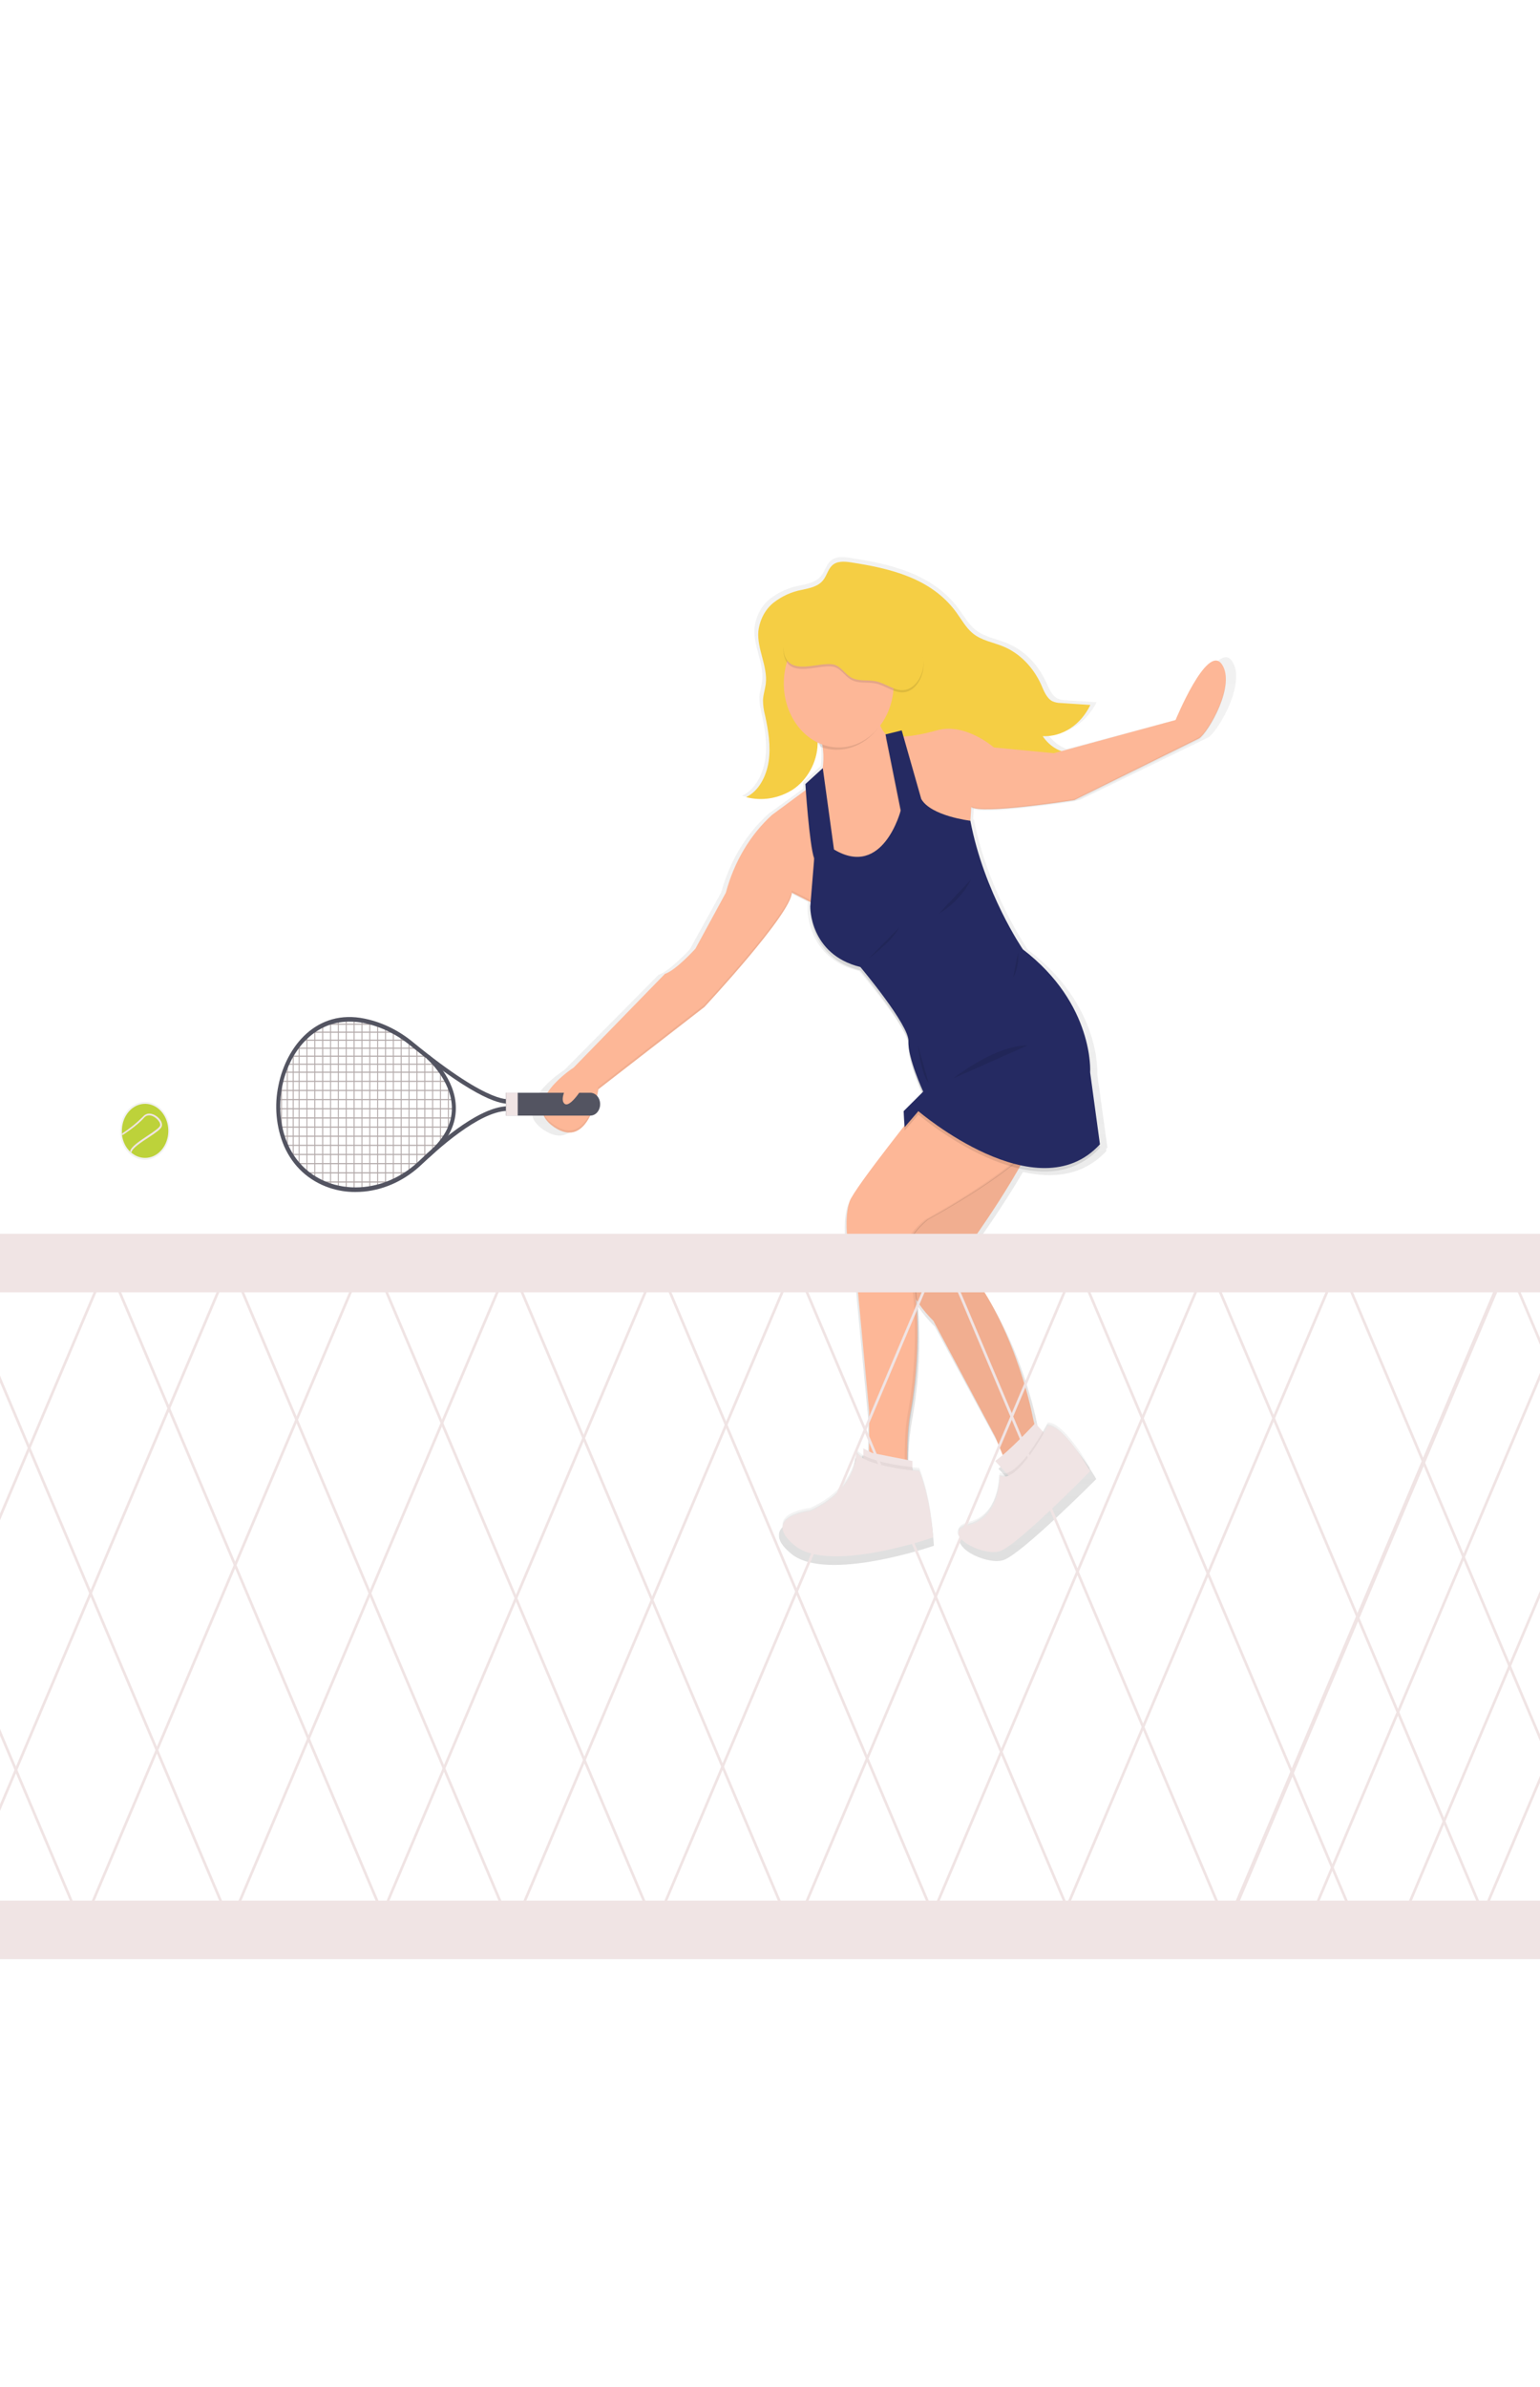 <svg width="581" height="900" viewBox="0 0 581 900" fill="none" xmlns="http://www.w3.org/2000/svg">
<g clip-path="url(#clip0)">
<path opacity="0.05" d="M376.855 556.062C376.855 556.062 377.224 571.579 365.368 574.597C353.512 577.614 370.184 586.667 376.855 584.508C383.526 582.349 410.937 554.332 410.937 554.332C410.937 554.332 401.304 537.085 395.013 537.085C394.971 537.097 383.494 559.509 376.855 556.062Z" fill="black"/>
<path opacity="0.05" d="M323.108 547.008C323.108 547.008 323.845 561.238 305.698 569.432C305.698 569.432 286.802 571.591 299.775 582.362C312.748 593.132 352.005 579.344 352.005 579.344C352.005 579.344 351.267 565.544 346.82 554.332C346.82 554.344 325.342 552.614 323.108 547.008Z" fill="black"/>
<path d="M464.736 249.157C459.014 241.294 446.821 270.575 446.821 270.575L402.421 282.425C399.574 281.406 397.055 279.415 395.192 276.708C398.916 276.87 402.607 275.848 405.87 273.752C409.132 271.655 411.842 268.564 413.708 264.809L402.263 264.061C401.104 264.071 399.953 263.83 398.87 263.35C396.678 262.184 395.708 259.351 394.528 256.909C391.364 250.218 386.2 245.111 380.016 242.557C375.917 240.864 371.343 240.276 367.823 237.332C365.283 235.209 363.555 232.081 361.5 229.346C351.752 216.245 335.607 212.614 320.705 210.357C318.07 209.952 315.067 209.694 313.086 211.731C311.726 213.117 311.189 215.288 310.008 216.883C307.995 219.618 304.592 220.17 301.525 220.845C297.664 221.538 293.972 223.173 290.691 225.641C289.071 226.879 287.695 228.504 286.654 230.407C285.613 232.31 284.931 234.449 284.652 236.681C284.062 243.489 288.33 250.003 287.54 256.787C287.298 258.872 286.581 260.859 286.486 262.92C286.493 264.903 286.763 266.872 287.287 268.759C288.573 274.512 289.563 280.499 288.689 286.35C287.814 292.201 284.737 297.905 279.921 300.077C286.107 301.666 292.578 300.626 298.163 297.145C303.58 293.538 307.563 286.877 307.753 279.701C307.753 279.53 307.753 279.358 307.753 279.186L308.396 279.481C308.491 279.885 308.586 280.315 308.67 280.769L309.629 281.087C309.993 283.65 309.993 286.265 309.629 288.828L302.958 295.035C302.958 295.035 302.958 295.489 303.042 296.262L302.958 296.335C302.958 296.335 302.958 296.703 303.032 297.353L289.985 306.823C281.547 314.37 275.295 324.742 272.069 336.546L260.234 357.988C260.234 357.988 252.605 366.293 248.41 367.606L212.927 403.449C212.927 403.449 200.639 411.239 200.691 419.016C200.691 419.172 200.691 419.331 200.691 419.495C200.691 419.65 200.691 419.805 200.691 419.961C200.691 420.108 200.719 420.255 200.776 420.402C200.776 420.55 200.849 420.684 200.892 420.832V420.905C200.892 421.04 200.976 421.175 201.029 421.31V421.396L201.197 421.788V421.887L201.387 422.255L201.45 422.365L201.661 422.721L201.745 422.843L201.988 423.187L202.093 423.322L202.356 423.641L202.483 423.788L202.767 424.095L202.915 424.254L203.231 424.561L203.4 424.72L203.747 425.015L203.927 425.174L204.327 425.493L204.496 425.628L205.128 426.07C218.828 435.245 222.295 411.644 222.295 411.644L263.501 380.167C263.501 380.167 297.457 344.323 297.457 336.46L304.834 340.14L304.707 341.686C304.707 341.686 304.707 342.029 304.707 342.63V342.998C304.707 342.998 304.328 361.399 324.162 366.17C324.162 366.17 342.299 387.355 342.847 394.09C342.847 394.225 342.847 394.347 342.847 394.482C342.847 394.617 342.847 394.544 342.847 394.581C342.53 399.733 346.799 409.828 348.116 412.907L340.897 419.936L340.971 421.163L340.897 421.236L341.171 425.603C333.004 435.846 321.148 451.045 319.915 454.455C318.007 459.705 318.007 471.064 322.581 482.865L327.545 534.877V550.026L325.258 548.8V552.234C324.154 551.739 323.218 550.839 322.591 549.671C322.591 549.671 322.591 549.83 322.591 550.112C322.528 552.651 321.358 564.955 304.676 572.377C304.676 572.377 293.61 573.603 293.895 578.927C293.779 580.718 295.001 583.012 298.563 585.931C311.916 596.861 352.31 582.877 352.31 582.877C352.31 582.877 352.31 582.73 352.31 582.448C352.31 582.448 351.552 568.463 346.967 557.092C346.967 557.092 345.913 557.006 344.301 556.822V553.596L342.636 553.265C342.587 547.137 343.106 541.022 344.185 535.024C346.719 521.122 347.454 506.858 346.367 492.703C348.255 495.463 350.373 497.998 352.69 500.272L376.77 544.727L379.616 551.535C378.562 552.418 377.508 553.191 376.644 553.817L381.481 559.03C380.399 559.538 379.191 559.538 378.109 559.03C378.109 559.03 378.488 574.769 366.285 577.823C361.416 579.05 361.226 581.233 363.176 583.294C365.768 586.569 374.167 589.685 378.488 588.311C385.359 586.128 413.592 557.718 413.592 557.718C411.09 553.395 408.25 549.35 405.109 545.635C402.348 542.421 399.323 539.808 396.804 539.808C396.804 539.808 396.225 540.924 395.245 542.629L392.231 539.379L391.925 539.71C391.672 538.741 391.44 537.759 391.24 536.79C391.24 536.79 385.391 505.596 367.475 481.97C367.475 481.97 363.945 478.572 369.404 467.348C369.404 467.348 378.235 455.154 385.939 441.931C397.142 444.47 408.671 443.427 417.418 434.031L417.302 433.221L417.797 432.718L413.982 405.179C413.982 405.179 415.7 379.173 387.847 358.185C387.847 358.185 372.776 336.546 367.433 309.007H367.128L367.433 304.235C370.869 307.289 407.48 301.61 407.48 301.61L455.958 278.008C458.708 276.254 466.37 264.098 466.338 255.29C466.484 253.084 465.912 250.895 464.736 249.157Z" fill="url(#paint0_linear)"/>
<path d="M393.39 277.604C394.641 279.455 396.212 280.978 398.003 282.075C399.793 283.172 401.762 283.818 403.781 283.97C400.683 287.317 397.068 289.948 393.126 291.723C381.724 296.936 367.918 295.403 358.096 286.718C355.788 284.669 353.575 282.228 350.719 281.431C348.274 280.732 345.703 281.431 343.173 281.272C340.012 281.055 336.991 279.677 334.544 277.336C332.098 274.996 330.352 271.812 329.557 268.244C328.83 264.65 329.125 260.884 328.598 257.204C328.512 256.58 328.396 255.961 328.251 255.352C326.775 249.218 319.883 242.619 314.076 244.41C308.596 246.09 305.782 256.124 305.898 261.865C306.014 268.183 308.638 274.218 308.47 280.536C308.28 287.614 304.412 294.189 299.153 297.709C293.755 301.123 287.476 302.142 281.48 300.58C286.159 298.433 289.142 292.802 289.995 287.086C290.849 281.37 289.879 275.408 288.636 269.741C288.126 267.876 287.863 265.932 287.856 263.975C287.951 261.902 288.646 259.939 288.91 257.842C289.679 251.156 285.538 244.729 286.107 238.019C286.372 235.831 287.03 233.733 288.04 231.862C289.05 229.991 290.388 228.39 291.966 227.162C295.148 224.727 298.742 223.112 302.505 222.427C305.477 221.765 308.828 221.201 310.746 218.514C311.895 216.944 312.411 214.834 313.728 213.424C315.646 211.424 318.566 211.682 321.105 212.074C335.575 214.307 351.235 217.876 360.71 230.806C362.691 233.504 364.366 236.596 366.832 238.681C370.247 241.588 374.684 242.165 378.667 243.833C384.695 246.392 389.703 251.444 392.736 258.026C393.79 260.479 394.844 263.227 396.952 264.38C398.003 264.858 399.122 265.099 400.25 265.092L411.358 265.828C409.578 269.518 406.96 272.569 403.791 274.646C400.622 276.722 397.024 277.746 393.39 277.604Z" fill="#F5CE44"/>
<path d="M337.377 277.763C337.377 277.763 342.752 278.413 353.491 275.396C364.229 272.378 374.979 281.86 374.979 281.86L397.573 284.019L443.501 271.519C443.501 271.519 455.357 242.631 460.911 250.396C466.464 258.161 455.726 276.267 452.395 278.426L405.309 301.684C405.309 301.684 369.752 307.29 366.421 304.272L365.684 315.913L347.905 306.002L340.159 284.878L337.377 277.763Z" fill="#FDB797"/>
<path opacity="0.05" d="M452.385 277.972L405.34 301.279C405.34 301.279 369.783 306.885 366.453 303.867L365.715 315.508L347.937 305.597L340.159 284.473L337.725 278.254H337.377L340.159 285.369L347.937 306.492L365.715 316.404L366.453 304.763C369.783 307.78 405.34 302.174 405.34 302.174L452.385 278.867C455.104 277.113 462.723 264.773 462.46 256.063C462.217 264.674 455.019 276.291 452.385 277.972Z" fill="black"/>
<path d="M306.446 296.078L291.26 307.29C283.03 314.773 276.956 325.001 273.85 336.607L262.363 357.731C262.363 357.731 254.986 365.925 250.876 367.213L216.426 402.566C216.426 402.566 195.686 415.937 209.049 424.99C222.412 434.043 225.721 410.761 225.721 410.761L265.767 379.713C265.767 379.713 298.732 344.36 298.732 336.595L310.588 342.63L306.446 296.078Z" fill="#FDB797"/>
<path opacity="0.05" d="M298.669 335.749C298.669 343.513 265.704 378.867 265.704 378.867L225.657 409.914C225.657 409.914 222.327 433.221 208.985 424.144C205.929 422.071 204.664 419.764 204.527 417.458C204.38 420.059 205.581 422.672 208.985 425.015C222.317 434.068 225.657 410.785 225.657 410.785L265.704 379.738C265.704 379.738 298.669 344.384 298.669 336.62L310.525 342.655L310.451 341.747L298.669 335.749Z" fill="black"/>
<path d="M350.719 425.738C350.719 425.738 339.126 468.513 339.411 474.107C339.695 479.7 343.816 489.808 352.152 498.076L375.537 541.93L382.735 559.423L396.888 554.884C396.888 554.884 391.619 543.979 389.575 534.104C389.575 534.104 383.894 503.326 366.506 480.032C366.506 480.032 363.081 476.683 368.371 465.606C368.371 465.606 394.422 429.1 395.297 414.269L350.719 425.738Z" fill="#FDB797"/>
<path opacity="0.05" d="M350.719 425.738C350.719 425.738 339.126 468.513 339.411 474.107C339.695 479.7 343.816 489.808 352.152 498.076L375.537 541.93L382.735 559.423L396.888 554.884C396.888 554.884 391.619 543.979 389.575 534.104C389.575 534.104 383.894 503.326 366.506 480.032C366.506 480.032 363.081 476.683 368.371 465.606C368.371 465.606 394.422 429.1 395.297 414.269L350.719 425.738Z" fill="black"/>
<path opacity="0.1" d="M349.043 415.078C349.043 415.078 322.697 447.843 320.895 453.02C319.093 458.196 319.04 469.408 323.487 481.05L328.303 532.362V551.768L342.752 554.749C342.752 554.749 342.014 542.249 343.858 532.325C343.858 532.325 350.181 501.658 343.121 471.96C343.121 471.96 341.266 467.213 350.16 459.889C350.16 459.889 387.204 440.054 393.495 427.124L349.043 415.078Z" fill="black"/>
<path d="M348.674 415.078C348.674 415.078 322.328 447.843 320.526 453.02C318.724 458.196 318.671 469.408 323.118 481.05L327.934 532.362V551.768L342.383 554.749C342.383 554.749 341.645 542.249 343.489 532.325C343.489 532.325 349.813 501.658 342.752 471.96C342.752 471.96 340.897 467.213 349.791 459.889C349.791 459.889 386.835 440.054 393.126 427.124L348.674 415.078Z" fill="#FDB797"/>
<path opacity="0.05" d="M348.864 415.078L348.664 415.324L392.199 427.174C385.876 440.103 348.864 459.938 348.864 459.938C339.97 467.298 341.824 472.009 341.824 472.009C348.864 501.756 342.562 532.374 342.562 532.374C340.855 541.513 341.35 552.823 341.434 554.565L342.562 554.798C342.562 554.798 341.824 542.298 343.669 532.374C343.669 532.374 349.992 501.707 342.931 472.009C342.931 472.009 341.076 467.262 349.971 459.938C349.971 459.938 387.014 440.103 393.305 427.174L348.864 415.078Z" fill="black"/>
<path d="M308.354 274.954C308.354 274.954 313.539 284.436 308.354 296.949L313.539 327.996L335.027 324.549L345.397 310.749L337.198 277.518C337.198 277.518 330.527 280.535 329.821 259.412L308.354 274.954Z" fill="#FDB797"/>
<path opacity="0.1" d="M303.854 296.949C303.854 296.949 305.34 319.802 307.184 324.978L305.698 343.084C305.698 343.084 305.329 361.19 324.594 365.937C324.594 365.937 343.11 387.932 342.741 393.967C342.372 400.002 348.295 412.932 348.295 412.932L340.918 420.292L341.287 426.327L346.472 420.292C346.472 420.292 391.293 458.663 414.973 432.792L411.274 405.633C411.274 405.633 414.435 382.571 387.383 361.877C387.383 361.877 371.269 337.944 366.084 310.786C366.084 310.786 351.267 309.056 347.568 302.591L340.191 276.721L334.078 278.229L339.822 306.897C339.822 306.897 333.151 332.768 314.635 321.617L310.419 290.95L303.854 296.949Z" fill="black"/>
<path d="M303.854 295.648C303.854 295.648 305.34 318.501 307.184 323.678L305.698 341.784C305.698 341.784 305.329 359.89 324.594 364.637C324.594 364.637 343.11 386.632 342.741 392.667C342.372 398.702 348.295 411.631 348.295 411.631L340.918 418.992L341.287 425.027L346.472 418.992C346.472 418.992 391.293 457.362 414.973 431.492L411.274 404.333C411.274 404.333 412.939 378.683 385.897 357.989C385.897 357.989 371.269 336.644 366.084 309.485C366.084 309.485 351.267 307.756 347.568 301.291L340.191 275.42L334.078 276.929L339.822 305.597C339.822 305.597 333.151 331.468 314.635 320.317L310.419 289.65L303.854 295.648Z" fill="#252A62"/>
<path d="M166.504 404.087H107.14V404.517H166.504V404.087Z" fill="#B4ABAB"/>
<path d="M165.029 401.07H108.626V401.499H165.029V401.07Z" fill="#B4ABAB"/>
<path d="M161.319 398.052H109.733V398.481H161.319V398.052Z" fill="#B4ABAB"/>
<path d="M157.241 395.034H111.587V395.464H157.241V395.034Z" fill="#B4ABAB"/>
<path d="M153.173 392.017H114.18V392.446H153.173V392.017Z" fill="#B4ABAB"/>
<path d="M148.725 388.999H117.51V389.428H148.725V388.999Z" fill="#B4ABAB"/>
<path d="M142.055 385.981H122.695V386.411H142.055V385.981Z" fill="#B4ABAB"/>
<path d="M168.717 407.534H106.023V407.964H168.717V407.534Z" fill="#B4ABAB"/>
<path d="M169.834 410.981H106.023V411.411H169.834V410.981Z" fill="#B4ABAB"/>
<path d="M170.572 414.428H104.917V414.858H170.572V414.428Z" fill="#B4ABAB"/>
<path d="M171.436 417.875H104.917V418.305H171.436V417.875Z" fill="#B4ABAB"/>
<path d="M171.067 421.335H104.917V421.764H171.067V421.335Z" fill="#B4ABAB"/>
<path d="M169.95 424.782H105.654V425.211H169.95V424.782Z" fill="#B4ABAB"/>
<path d="M168.095 428.229H107.14V428.658H168.095V428.229Z" fill="#B4ABAB"/>
<path d="M165.503 431.676H107.14V432.105H165.503V431.676Z" fill="#B4ABAB"/>
<path d="M162.173 435.123H109.733V435.552H162.173V435.123Z" fill="#B4ABAB"/>
<path d="M158.094 438.57H112.325V438.999H158.094V438.57Z" fill="#B4ABAB"/>
<path d="M153.657 442.029H115.286V442.458H153.657V442.029Z" fill="#B4ABAB"/>
<path d="M148.472 445.476H121.22V445.905H148.472V445.476Z" fill="#B4ABAB"/>
<path d="M113.031 393.808H112.662V439.551H113.031V393.808Z" fill="#B4ABAB"/>
<path d="M110.808 397.255H110.439V436.533H110.808V397.255Z" fill="#B4ABAB"/>
<path d="M108.584 401.131H108.215V433.086H108.584V401.131Z" fill="#B4ABAB"/>
<path d="M106.36 407.166H105.991V427.48H106.36V407.166Z" fill="#B4ABAB"/>
<path d="M115.992 390.79H115.624V442.568H115.992V390.79Z" fill="#B4ABAB"/>
<path d="M118.954 388.631H118.585V444.298H118.954V388.631Z" fill="#B4ABAB"/>
<path d="M121.915 386.901H121.546V445.586H121.915V386.901Z" fill="#B4ABAB"/>
<path d="M124.887 385.613H124.518V446.886H124.887V385.613Z" fill="#B4ABAB"/>
<path d="M127.848 384.325H127.479V448.187H127.848V384.325Z" fill="#B4ABAB"/>
<path d="M130.81 384.325H130.441V448.187H130.81V384.325Z" fill="#B4ABAB"/>
<path d="M133.771 384.325H133.402V448.187H133.771V384.325Z" fill="#B4ABAB"/>
<path d="M136.732 384.325H136.364V448.187H136.732V384.325Z" fill="#B4ABAB"/>
<path d="M139.704 385.613H139.335V448.174H139.704V385.613Z" fill="#B4ABAB"/>
<path d="M142.666 386.472H142.297V447.745H142.666V386.472Z" fill="#B4ABAB"/>
<path d="M145.627 387.343H145.258V446.886H145.627V387.343Z" fill="#B4ABAB"/>
<path d="M148.588 389.061H148.219V445.157H148.588V389.061Z" fill="#B4ABAB"/>
<path d="M151.55 390.79H151.181V443.869H151.55V390.79Z" fill="#B4ABAB"/>
<path d="M154.511 393.808H154.142V442.139H154.511V393.808Z" fill="#B4ABAB"/>
<path d="M157.483 395.096H157.114V439.551H157.483V395.096Z" fill="#B4ABAB"/>
<path d="M160.444 397.684H160.075V437.392H160.444V397.684Z" fill="#B4ABAB"/>
<path d="M163.406 400.702H163.037V434.804H163.406V400.702Z" fill="#B4ABAB"/>
<path d="M166.367 403.29H165.998V430.927H166.367V403.29Z" fill="#B4ABAB"/>
<path d="M169.328 408.896H168.959V427.051H169.328V408.896Z" fill="#B4ABAB"/>
<path d="M134.087 449.475C130.787 449.497 127.501 448.972 124.329 447.917C116.467 445.255 110.533 439.808 107.172 432.154C104.163 425.037 103.417 416.911 105.064 409.215C108.036 394.495 119.491 380.326 137.628 384.117L138.239 384.252C144.58 385.673 150.584 388.66 155.849 393.01C185.948 417.667 192.735 414.367 192.735 414.33L193.852 413.582V419.053L193.04 418.955C183.155 417.728 167.748 430.903 159.38 438.827C153.143 444.852 145.472 448.512 137.396 449.315C136.272 449.422 135.169 449.475 134.087 449.475ZM131.821 385.221C117.826 385.221 108.974 397.193 106.476 409.607C103.715 423.334 108.247 440.667 124.74 446.249C128.808 447.578 133.051 448.031 137.259 447.586C145.034 446.807 152.418 443.28 158.421 437.478C166.704 429.59 181.954 416.624 192.355 417.164V416.133C189.436 416.526 180.173 415.029 154.964 394.372C149.87 390.161 144.059 387.271 137.923 385.896L137.323 385.761C135.506 385.396 133.665 385.219 131.821 385.233V385.221Z" fill="#535461"/>
<path d="M190.88 412.061H222.717C223.698 412.061 224.639 412.514 225.333 413.322C226.026 414.129 226.416 415.225 226.416 416.366C226.416 417.508 226.026 418.604 225.333 419.411C224.639 420.219 223.698 420.672 222.717 420.672H190.88V412.085V412.061Z" fill="#535461"/>
<path d="M195.327 412.061H190.88V420.684H195.327V412.061Z" fill="#F0E4E4"/>
<path d="M161.867 436.472L161.003 435.073C167.326 429.786 170.488 424.033 170.488 417.9C170.488 407.436 161.087 399.303 161.003 399.23L161.878 397.831C162.289 398.187 172.005 406.541 171.984 417.9C171.984 424.61 168.591 430.854 161.867 436.472Z" fill="#535461"/>
<path opacity="0.1" d="M331.328 274.451C330.221 271.777 329.294 267.398 329.052 260.295L307.563 275.813C308.439 277.607 309.062 279.554 309.408 281.578C313.26 283.007 317.388 283.093 321.283 281.827C325.177 280.561 328.669 277.997 331.328 274.451Z" fill="black"/>
<path d="M316.447 281.848C327.902 281.848 337.187 271.04 337.187 257.707C337.187 244.374 327.902 233.566 316.447 233.566C304.993 233.566 295.707 244.374 295.707 257.707C295.707 271.04 304.993 281.848 316.447 281.848Z" fill="#FDB797"/>
<path opacity="0.1" d="M315.467 251.757C317.575 252.739 318.977 255.045 320.979 256.235C323.856 257.94 327.302 257.057 330.527 257.756C334.142 258.553 337.451 261.436 341.065 261.043C345.407 260.602 348.58 255.303 348.443 250.236C348.306 245.17 345.439 240.631 341.898 237.687C338.357 234.743 334.142 233.124 330 231.554C324.731 229.53 319.04 227.494 313.591 228.953C308.512 230.315 294.833 238.141 295.539 245.55C296.687 257.461 310.177 249.304 315.467 251.757Z" fill="black"/>
<path d="M315.467 250.911C317.575 251.892 318.977 254.198 320.979 255.388C323.856 257.093 327.302 256.21 330.527 256.909C334.142 257.707 337.451 260.59 341.065 260.197C345.407 259.755 348.58 254.456 348.443 249.39C348.306 244.324 345.439 239.785 341.898 236.841C338.357 233.897 334.142 232.278 330 230.707C324.731 228.683 319.04 226.647 313.591 228.107C308.512 229.468 294.833 237.295 295.539 244.704C296.687 256.603 310.177 248.433 315.467 250.911Z" fill="#F5CE44"/>
<path opacity="0.1" d="M346.293 394.164C346.293 394.164 347.399 404.946 350.371 408.393L346.293 394.164Z" fill="black"/>
<path opacity="0.1" d="M384.052 359.24C384.418 362.556 383.761 365.917 382.198 368.722L384.052 359.24Z" fill="black"/>
<path opacity="0.1" d="M366.316 331.652C366.316 331.652 362.986 339.416 354.091 344.581L366.316 331.652Z" fill="black"/>
<g opacity="0.05">
<path opacity="0.05" d="M312.38 321.519C318.861 325.445 323.888 324.819 327.692 322.366C324.278 323.592 320.083 323.322 314.972 320.231L310.757 289.564L308.301 291.882L312.38 321.519Z" fill="black"/>
<path opacity="0.05" d="M337.936 276.684L345.313 302.555C349.012 309.019 363.829 310.749 363.829 310.749C369.014 337.908 383.642 359.252 383.642 359.252C410.684 379.946 409.019 405.596 409.019 405.596L412.718 432.755C410.724 434.934 408.461 436.753 406.005 438.153C409.463 436.673 412.628 434.395 415.31 431.455L411.632 404.296C411.632 404.296 413.297 378.646 386.255 357.952C386.255 357.952 371.628 336.607 366.443 309.449C366.443 309.449 351.625 307.719 347.926 301.254L340.549 275.383L334.437 276.892L334.563 277.518L337.936 276.684Z" fill="black"/>
<path opacity="0.05" d="M344.185 420.255L341.498 423.383L341.592 424.99L345.049 420.967L344.185 420.255Z" fill="black"/>
</g>
<path opacity="0.1" d="M359.603 406.676C359.603 406.676 375.158 394.176 387.752 394.176L359.603 406.676Z" fill="black"/>
<path opacity="0.1" d="M327.745 361.399C327.745 361.399 336.639 354.934 339.232 349.757L327.745 361.399Z" fill="black"/>
<path d="M215.14 407.547C215.14 407.547 210.692 414.011 212.916 416.133C215.14 418.256 220.694 408.773 220.694 408.773L215.14 407.547Z" fill="#FDB797"/>
<path d="M54.742 415.508C52.252 415.508 49.863 416.659 48.102 418.709C46.341 420.759 45.352 423.539 45.352 426.438C45.335 426.797 45.335 427.158 45.352 427.517C45.352 427.713 45.373 427.91 45.415 428.106V428.265C45.781 430.787 46.901 433.077 48.577 434.73L48.883 435.024C50.061 436.1 51.443 436.833 52.913 437.16C54.384 437.488 55.901 437.401 57.337 436.908C58.773 436.415 60.087 435.529 61.169 434.324C62.251 433.119 63.07 431.631 63.557 429.983C64.044 428.335 64.186 426.575 63.971 424.85C63.755 423.125 63.188 421.486 62.317 420.068C61.446 418.65 60.296 417.496 58.964 416.7C57.632 415.905 56.155 415.492 54.658 415.496L54.742 415.508Z" fill="url(#paint1_linear)"/>
<path d="M49.357 434.46C50.919 435.878 52.847 436.637 54.827 436.615C56.808 436.592 58.723 435.789 60.261 434.336C61.799 432.884 62.868 430.867 63.294 428.616C63.721 426.365 63.479 424.012 62.608 421.941C61.738 419.871 60.29 418.204 58.502 417.215C56.713 416.225 54.689 415.97 52.76 416.492C50.831 417.014 49.111 418.281 47.88 420.088C46.65 421.894 45.981 424.132 45.984 426.438C45.969 426.773 45.969 427.108 45.984 427.443C45.984 427.623 46.002 427.807 46.037 427.995V428.143C46.381 430.498 47.43 432.636 48.998 434.178L49.357 434.46Z" fill="#BDD23A"/>
<path d="M49.357 434.46H49.663C49.778 433.037 53.182 430.78 55.986 428.952C58.926 427.002 60.749 425.751 61.044 424.696C61.434 423.346 60.275 421.764 59.031 420.881C57.556 419.814 55.448 419.311 53.952 421.052C51.525 423.484 48.886 425.613 46.079 427.407L46.132 427.959V428.106C46.364 427.959 51.833 424.426 54.342 421.482C55.585 420.047 57.387 420.5 58.652 421.482C59.916 422.463 60.623 423.653 60.401 424.45C60.18 425.248 57.745 426.904 55.617 428.302C52.592 430.326 49.462 432.387 49.072 434.141L49.357 434.46Z" fill="#F0E4E4"/>
<path d="M390.555 536.668C390.555 536.668 381.07 547.021 375.432 550.897L380.554 556.503L396.878 553.903V543.549L390.555 536.668Z" fill="#F0E4E4"/>
<path d="M329.041 547.88L325.711 546.15V557.362L344.227 560.809V550.897L329.041 547.88Z" fill="#F0E4E4"/>
<path opacity="0.05" d="M323.108 546.162C323.108 546.162 323.845 560.392 305.698 568.586C305.698 568.586 286.802 570.745 299.775 581.515C312.748 592.286 352.005 578.498 352.005 578.498C352.005 578.498 351.267 564.697 346.82 553.485C346.82 553.522 325.342 551.817 323.108 546.162Z" fill="black"/>
<path d="M323.108 547.389C323.108 547.389 323.845 561.619 305.698 569.813C305.698 569.813 286.802 571.972 299.775 582.742C312.748 593.512 352.005 579.724 352.005 579.724C352.005 579.724 351.267 565.924 346.82 554.712C346.82 554.749 325.342 553.044 323.108 547.389Z" fill="#F0E4E4"/>
<path opacity="0.05" d="M377.192 555.264C377.192 555.264 377.561 570.782 365.705 573.8C353.849 576.817 370.521 585.87 377.192 583.711C383.863 581.552 411.274 553.522 411.274 553.522C411.274 553.522 401.641 536.349 395.35 536.349C395.35 536.349 383.863 558.723 377.192 555.264Z" fill="black"/>
<path d="M377.192 556.491C377.192 556.491 377.561 572.009 365.705 575.026C353.849 578.044 370.521 587.097 377.192 584.938C383.863 582.779 411.274 554.749 411.274 554.749C411.274 554.749 401.641 537.575 395.35 537.575C395.35 537.575 383.863 559.95 377.192 556.491Z" fill="#F0E4E4"/>
<path d="M-18.501 476.253L34.171 600.774L86.853 725.283H-18.501H-123.856L-71.184 600.774L-18.501 476.253Z" stroke="#F0E4E4" stroke-miterlimit="10"/>
<path d="M86.885 476.253L139.557 600.774L192.239 725.283H86.885H-18.47L34.202 600.774L86.885 476.253Z" stroke="#F0E4E4" stroke-miterlimit="10"/>
<path d="M192.271 476.253L244.943 600.774L297.625 725.283H192.271H86.916L139.588 600.774L192.271 476.253Z" stroke="#F0E4E4" stroke-miterlimit="10"/>
<path d="M299.765 476.253L352.437 600.774L405.119 725.283H299.765H194.411L247.082 600.774L299.765 476.253Z" stroke="#F0E4E4" stroke-miterlimit="10"/>
<path d="M406.205 476.253L458.877 600.774L511.559 725.283H406.205H300.85L353.522 600.774L406.205 476.253Z" stroke="#F0E4E4" stroke-miterlimit="10"/>
<path d="M505.268 476.253L557.94 600.774L610.622 725.283H505.268H399.913L452.585 600.774L505.268 476.253Z" stroke="#F0E4E4" stroke-miterlimit="10"/>
<path d="M568.499 476.253L621.171 600.774L673.854 725.283H568.499H463.145L515.817 600.774L568.499 476.253Z" stroke="#F0E4E4" stroke-miterlimit="10"/>
<path d="M599.061 476.253L651.733 600.774L663.347 628.203V725.283H599.061H493.707L546.379 600.774L599.061 476.253Z" stroke="#F0E4E4" stroke-miterlimit="10"/>
<path d="M633.839 476.253V725.283H528.484L581.156 600.774L633.839 476.253Z" stroke="#F0E4E4" stroke-miterlimit="10"/>
<path d="M40.515 476.253L93.187 600.774L145.869 725.283H40.515H-64.84L-12.168 600.774L40.515 476.253Z" stroke="#F0E4E4" stroke-miterlimit="10"/>
<path d="M248.126 476.253L300.798 600.774L353.48 725.283H248.126H142.771L195.443 600.774L248.126 476.253Z" stroke="#F0E4E4" stroke-miterlimit="10"/>
<path d="M455.736 476.253L508.408 600.774L561.091 725.283H455.736H350.382L403.054 600.774L455.736 476.253Z" stroke="#F0E4E4" stroke-miterlimit="10"/>
<path d="M663.347 476.253L668.016 487.306L661.239 601.388L663.347 725.283H557.992L610.664 600.774L663.347 476.253Z" stroke="#F0E4E4" stroke-miterlimit="10"/>
<path d="M463.113 726.51L410.431 602.001L357.759 477.48H463.113H568.468L515.785 602.001L463.113 726.51Z" stroke="#F0E4E4" stroke-miterlimit="10"/>
<path d="M247.072 726.51L194.389 602.001L141.717 477.48H247.072H352.426L299.744 602.001L247.072 726.51Z" stroke="#F0E4E4" stroke-miterlimit="10"/>
<path d="M31.03 726.51L-21.652 602.001L-74.324 477.48H31.03H136.385L83.702 602.001L31.03 726.51Z" stroke="#F0E4E4" stroke-miterlimit="10"/>
<path d="M653.862 465.226H-305.151V487.306H653.862V465.226Z" fill="#F0E4E4"/>
<path d="M653.862 716.696H-305.151V738.777H653.862V716.696Z" fill="#F0E4E4"/>
</g>
<defs>
<linearGradient id="paint0_linear" x1="333.52" y1="590.335" x2="333.52" y2="210.062" gradientUnits="userSpaceOnUse">
<stop stop-color="#808080" stop-opacity="0.25"/>
<stop offset="0.54" stop-color="#808080" stop-opacity="0.12"/>
<stop offset="1" stop-color="#808080" stop-opacity="0.1"/>
</linearGradient>
<linearGradient id="paint1_linear" x1="9678.67" y1="10739.8" x2="9678.67" y2="10350.4" gradientUnits="userSpaceOnUse">
<stop stop-color="#808080" stop-opacity="0.25"/>
<stop offset="0.54" stop-color="#808080" stop-opacity="0.12"/>
<stop offset="1" stop-color="#808080" stop-opacity="0.1"/>
</linearGradient>
<clipPath id="clip0">
<rect width="1164" height="980" fill="white" transform="translate(-437 -80)"/>
</clipPath>
</defs>
</svg>

